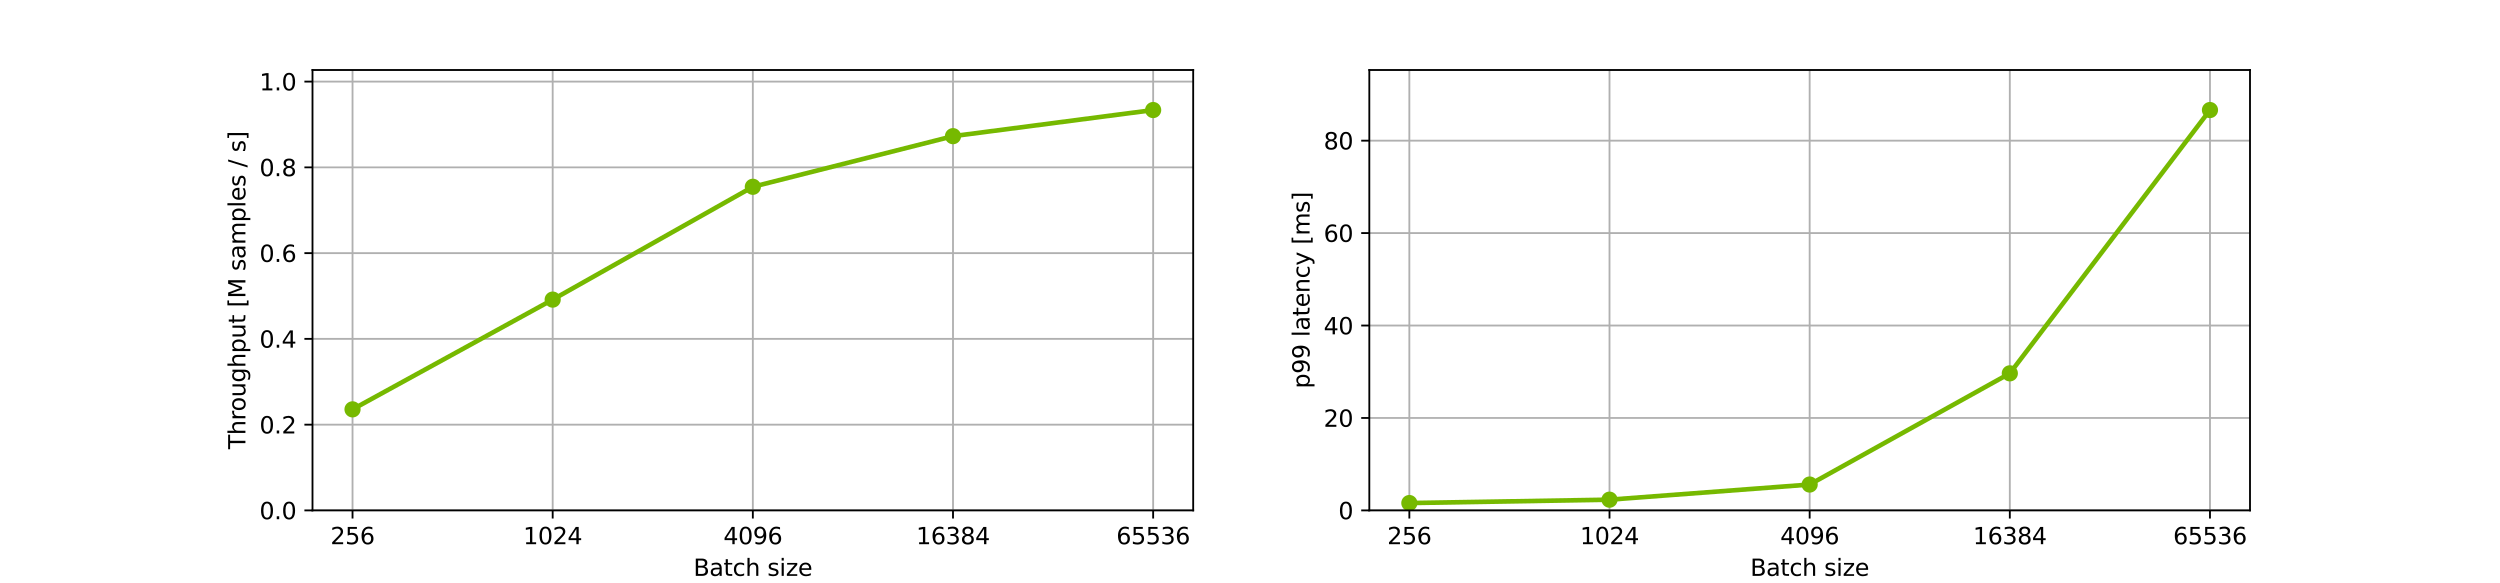 <svg xmlns="http://www.w3.org/2000/svg" xmlns:xlink="http://www.w3.org/1999/xlink" width="1440" height="336" version="1.1" viewBox="0 0 1080 252"><defs><style type="text/css">*{stroke-linejoin:round;stroke-linecap:butt}</style></defs><g id="figure_1"><g id="patch_1"><path d="M 0 252 L 1080 252 L 1080 0 L 0 0 z" style="fill:#fff"/></g><g id="axes_1"><g id="patch_2"><path d="M 135 220.5 L 515.455 220.5 L 515.455 30.24 L 135 30.24 z" style="fill:#fff"/></g><g id="matplotlib.axis_1"><g id="xtick_1"><g id="line2d_1"><path d="M 152.293 220.5 L 152.293 30.24" clip-path="url(#p8097a24c2f)" style="fill:none;stroke:#b0b0b0;stroke-width:.8;stroke-linecap:square"/></g><g id="line2d_2"><defs><path id="m59f4c37f22" d="M 0 0 L 0 3.5" style="stroke:#000;stroke-width:.8"/></defs><g><use x="152.293" y="220.5" xlink:href="#m59f4c37f22" style="stroke:#000;stroke-width:.8"/></g></g><g id="text_1"><g transform="translate(142.75 235.098)scale(0.1 -0.1)"><defs><path id="DejaVuSans-32" d="M 1228 531 L 3431 531 L 3431 0 L 469 0 L 469 531 Q 828 903 1448 1529 Q 2069 2156 2228 2338 Q 2531 2678 2651 2914 Q 2772 3150 2772 3378 Q 2772 3750 2511 3984 Q 2250 4219 1831 4219 Q 1534 4219 1204 4116 Q 875 4013 500 3803 L 500 4441 Q 881 4594 1212 4672 Q 1544 4750 1819 4750 Q 2544 4750 2975 4387 Q 3406 4025 3406 3419 Q 3406 3131 3298 2873 Q 3191 2616 2906 2266 Q 2828 2175 2409 1742 Q 1991 1309 1228 531 z" transform="scale(0.016)"/><path id="DejaVuSans-35" d="M 691 4666 L 3169 4666 L 3169 4134 L 1269 4134 L 1269 2991 Q 1406 3038 1543 3061 Q 1681 3084 1819 3084 Q 2600 3084 3056 2656 Q 3513 2228 3513 1497 Q 3513 744 3044 326 Q 2575 -91 1722 -91 Q 1428 -91 1123 -41 Q 819 9 494 109 L 494 744 Q 775 591 1075 516 Q 1375 441 1709 441 Q 2250 441 2565 725 Q 2881 1009 2881 1497 Q 2881 1984 2565 2268 Q 2250 2553 1709 2553 Q 1456 2553 1204 2497 Q 953 2441 691 2322 L 691 4666 z" transform="scale(0.016)"/><path id="DejaVuSans-36" d="M 2113 2584 Q 1688 2584 1439 2293 Q 1191 2003 1191 1497 Q 1191 994 1439 701 Q 1688 409 2113 409 Q 2538 409 2786 701 Q 3034 994 3034 1497 Q 3034 2003 2786 2293 Q 2538 2584 2113 2584 z M 3366 4563 L 3366 3988 Q 3128 4100 2886 4159 Q 2644 4219 2406 4219 Q 1781 4219 1451 3797 Q 1122 3375 1075 2522 Q 1259 2794 1537 2939 Q 1816 3084 2150 3084 Q 2853 3084 3261 2657 Q 3669 2231 3669 1497 Q 3669 778 3244 343 Q 2819 -91 2113 -91 Q 1303 -91 875 529 Q 447 1150 447 2328 Q 447 3434 972 4092 Q 1497 4750 2381 4750 Q 2619 4750 2861 4703 Q 3103 4656 3366 4563 z" transform="scale(0.016)"/></defs><use xlink:href="#DejaVuSans-32"/><use x="63.623" xlink:href="#DejaVuSans-35"/><use x="127.246" xlink:href="#DejaVuSans-36"/></g></g></g><g id="xtick_2"><g id="line2d_3"><path d="M 238.76 220.5 L 238.76 30.24" clip-path="url(#p8097a24c2f)" style="fill:none;stroke:#b0b0b0;stroke-width:.8;stroke-linecap:square"/></g><g id="line2d_4"><g><use x="238.76" y="220.5" xlink:href="#m59f4c37f22" style="stroke:#000;stroke-width:.8"/></g></g><g id="text_2"><g transform="translate(226.035 235.098)scale(0.1 -0.1)"><defs><path id="DejaVuSans-31" d="M 794 531 L 1825 531 L 1825 4091 L 703 3866 L 703 4441 L 1819 4666 L 2450 4666 L 2450 531 L 3481 531 L 3481 0 L 794 0 L 794 531 z" transform="scale(0.016)"/><path id="DejaVuSans-30" d="M 2034 4250 Q 1547 4250 1301 3770 Q 1056 3291 1056 2328 Q 1056 1369 1301 889 Q 1547 409 2034 409 Q 2525 409 2770 889 Q 3016 1369 3016 2328 Q 3016 3291 2770 3770 Q 2525 4250 2034 4250 z M 2034 4750 Q 2819 4750 3233 4129 Q 3647 3509 3647 2328 Q 3647 1150 3233 529 Q 2819 -91 2034 -91 Q 1250 -91 836 529 Q 422 1150 422 2328 Q 422 3509 836 4129 Q 1250 4750 2034 4750 z" transform="scale(0.016)"/><path id="DejaVuSans-34" d="M 2419 4116 L 825 1625 L 2419 1625 L 2419 4116 z M 2253 4666 L 3047 4666 L 3047 1625 L 3713 1625 L 3713 1100 L 3047 1100 L 3047 0 L 2419 0 L 2419 1100 L 313 1100 L 313 1709 L 2253 4666 z" transform="scale(0.016)"/></defs><use xlink:href="#DejaVuSans-31"/><use x="63.623" xlink:href="#DejaVuSans-30"/><use x="127.246" xlink:href="#DejaVuSans-32"/><use x="190.869" xlink:href="#DejaVuSans-34"/></g></g></g><g id="xtick_3"><g id="line2d_5"><path d="M 325.227 220.5 L 325.227 30.24" clip-path="url(#p8097a24c2f)" style="fill:none;stroke:#b0b0b0;stroke-width:.8;stroke-linecap:square"/></g><g id="line2d_6"><g><use x="325.227" y="220.5" xlink:href="#m59f4c37f22" style="stroke:#000;stroke-width:.8"/></g></g><g id="text_3"><g transform="translate(312.502 235.098)scale(0.1 -0.1)"><defs><path id="DejaVuSans-39" d="M 703 97 L 703 672 Q 941 559 1184 500 Q 1428 441 1663 441 Q 2288 441 2617 861 Q 2947 1281 2994 2138 Q 2813 1869 2534 1725 Q 2256 1581 1919 1581 Q 1219 1581 811 2004 Q 403 2428 403 3163 Q 403 3881 828 4315 Q 1253 4750 1959 4750 Q 2769 4750 3195 4129 Q 3622 3509 3622 2328 Q 3622 1225 3098 567 Q 2575 -91 1691 -91 Q 1453 -91 1209 -44 Q 966 3 703 97 z M 1959 2075 Q 2384 2075 2632 2365 Q 2881 2656 2881 3163 Q 2881 3666 2632 3958 Q 2384 4250 1959 4250 Q 1534 4250 1286 3958 Q 1038 3666 1038 3163 Q 1038 2656 1286 2365 Q 1534 2075 1959 2075 z" transform="scale(0.016)"/></defs><use xlink:href="#DejaVuSans-34"/><use x="63.623" xlink:href="#DejaVuSans-30"/><use x="127.246" xlink:href="#DejaVuSans-39"/><use x="190.869" xlink:href="#DejaVuSans-36"/></g></g></g><g id="xtick_4"><g id="line2d_7"><path d="M 411.694 220.5 L 411.694 30.24" clip-path="url(#p8097a24c2f)" style="fill:none;stroke:#b0b0b0;stroke-width:.8;stroke-linecap:square"/></g><g id="line2d_8"><g><use x="411.694" y="220.5" xlink:href="#m59f4c37f22" style="stroke:#000;stroke-width:.8"/></g></g><g id="text_4"><g transform="translate(395.788 235.098)scale(0.1 -0.1)"><defs><path id="DejaVuSans-33" d="M 2597 2516 Q 3050 2419 3304 2112 Q 3559 1806 3559 1356 Q 3559 666 3084 287 Q 2609 -91 1734 -91 Q 1441 -91 1130 -33 Q 819 25 488 141 L 488 750 Q 750 597 1062 519 Q 1375 441 1716 441 Q 2309 441 2620 675 Q 2931 909 2931 1356 Q 2931 1769 2642 2001 Q 2353 2234 1838 2234 L 1294 2234 L 1294 2753 L 1863 2753 Q 2328 2753 2575 2939 Q 2822 3125 2822 3475 Q 2822 3834 2567 4026 Q 2313 4219 1838 4219 Q 1578 4219 1281 4162 Q 984 4106 628 3988 L 628 4550 Q 988 4650 1302 4700 Q 1616 4750 1894 4750 Q 2613 4750 3031 4423 Q 3450 4097 3450 3541 Q 3450 3153 3228 2886 Q 3006 2619 2597 2516 z" transform="scale(0.016)"/><path id="DejaVuSans-38" d="M 2034 2216 Q 1584 2216 1326 1975 Q 1069 1734 1069 1313 Q 1069 891 1326 650 Q 1584 409 2034 409 Q 2484 409 2743 651 Q 3003 894 3003 1313 Q 3003 1734 2745 1975 Q 2488 2216 2034 2216 z M 1403 2484 Q 997 2584 770 2862 Q 544 3141 544 3541 Q 544 4100 942 4425 Q 1341 4750 2034 4750 Q 2731 4750 3128 4425 Q 3525 4100 3525 3541 Q 3525 3141 3298 2862 Q 3072 2584 2669 2484 Q 3125 2378 3379 2068 Q 3634 1759 3634 1313 Q 3634 634 3220 271 Q 2806 -91 2034 -91 Q 1263 -91 848 271 Q 434 634 434 1313 Q 434 1759 690 2068 Q 947 2378 1403 2484 z M 1172 3481 Q 1172 3119 1398 2916 Q 1625 2713 2034 2713 Q 2441 2713 2670 2916 Q 2900 3119 2900 3481 Q 2900 3844 2670 4047 Q 2441 4250 2034 4250 Q 1625 4250 1398 4047 Q 1172 3844 1172 3481 z" transform="scale(0.016)"/></defs><use xlink:href="#DejaVuSans-31"/><use x="63.623" xlink:href="#DejaVuSans-36"/><use x="127.246" xlink:href="#DejaVuSans-33"/><use x="190.869" xlink:href="#DejaVuSans-38"/><use x="254.492" xlink:href="#DejaVuSans-34"/></g></g></g><g id="xtick_5"><g id="line2d_9"><path d="M 498.161 220.5 L 498.161 30.24" clip-path="url(#p8097a24c2f)" style="fill:none;stroke:#b0b0b0;stroke-width:.8;stroke-linecap:square"/></g><g id="line2d_10"><g><use x="498.161" y="220.5" xlink:href="#m59f4c37f22" style="stroke:#000;stroke-width:.8"/></g></g><g id="text_5"><g transform="translate(482.255 235.098)scale(0.1 -0.1)"><use xlink:href="#DejaVuSans-36"/><use x="63.623" xlink:href="#DejaVuSans-35"/><use x="127.246" xlink:href="#DejaVuSans-35"/><use x="190.869" xlink:href="#DejaVuSans-33"/><use x="254.492" xlink:href="#DejaVuSans-36"/></g></g></g><g id="text_6"><g transform="translate(299.571 248.777)scale(0.1 -0.1)"><defs><path id="DejaVuSans-42" d="M 1259 2228 L 1259 519 L 2272 519 Q 2781 519 3026 730 Q 3272 941 3272 1375 Q 3272 1813 3026 2020 Q 2781 2228 2272 2228 L 1259 2228 z M 1259 4147 L 1259 2741 L 2194 2741 Q 2656 2741 2882 2914 Q 3109 3088 3109 3444 Q 3109 3797 2882 3972 Q 2656 4147 2194 4147 L 1259 4147 z M 628 4666 L 2241 4666 Q 2963 4666 3353 4366 Q 3744 4066 3744 3513 Q 3744 3084 3544 2831 Q 3344 2578 2956 2516 Q 3422 2416 3680 2098 Q 3938 1781 3938 1306 Q 3938 681 3513 340 Q 3088 0 2303 0 L 628 0 L 628 4666 z" transform="scale(0.016)"/><path id="DejaVuSans-61" d="M 2194 1759 Q 1497 1759 1228 1600 Q 959 1441 959 1056 Q 959 750 1161 570 Q 1363 391 1709 391 Q 2188 391 2477 730 Q 2766 1069 2766 1631 L 2766 1759 L 2194 1759 z M 3341 1997 L 3341 0 L 2766 0 L 2766 531 Q 2569 213 2275 61 Q 1981 -91 1556 -91 Q 1019 -91 701 211 Q 384 513 384 1019 Q 384 1609 779 1909 Q 1175 2209 1959 2209 L 2766 2209 L 2766 2266 Q 2766 2663 2505 2880 Q 2244 3097 1772 3097 Q 1472 3097 1187 3025 Q 903 2953 641 2809 L 641 3341 Q 956 3463 1253 3523 Q 1550 3584 1831 3584 Q 2591 3584 2966 3190 Q 3341 2797 3341 1997 z" transform="scale(0.016)"/><path id="DejaVuSans-74" d="M 1172 4494 L 1172 3500 L 2356 3500 L 2356 3053 L 1172 3053 L 1172 1153 Q 1172 725 1289 603 Q 1406 481 1766 481 L 2356 481 L 2356 0 L 1766 0 Q 1100 0 847 248 Q 594 497 594 1153 L 594 3053 L 172 3053 L 172 3500 L 594 3500 L 594 4494 L 1172 4494 z" transform="scale(0.016)"/><path id="DejaVuSans-63" d="M 3122 3366 L 3122 2828 Q 2878 2963 2633 3030 Q 2388 3097 2138 3097 Q 1578 3097 1268 2742 Q 959 2388 959 1747 Q 959 1106 1268 751 Q 1578 397 2138 397 Q 2388 397 2633 464 Q 2878 531 3122 666 L 3122 134 Q 2881 22 2623 -34 Q 2366 -91 2075 -91 Q 1284 -91 818 406 Q 353 903 353 1747 Q 353 2603 823 3093 Q 1294 3584 2113 3584 Q 2378 3584 2631 3529 Q 2884 3475 3122 3366 z" transform="scale(0.016)"/><path id="DejaVuSans-68" d="M 3513 2113 L 3513 0 L 2938 0 L 2938 2094 Q 2938 2591 2744 2837 Q 2550 3084 2163 3084 Q 1697 3084 1428 2787 Q 1159 2491 1159 1978 L 1159 0 L 581 0 L 581 4863 L 1159 4863 L 1159 2956 Q 1366 3272 1645 3428 Q 1925 3584 2291 3584 Q 2894 3584 3203 3211 Q 3513 2838 3513 2113 z" transform="scale(0.016)"/><path id="DejaVuSans-20" transform="scale(0.016)"/><path id="DejaVuSans-73" d="M 2834 3397 L 2834 2853 Q 2591 2978 2328 3040 Q 2066 3103 1784 3103 Q 1356 3103 1142 2972 Q 928 2841 928 2578 Q 928 2378 1081 2264 Q 1234 2150 1697 2047 L 1894 2003 Q 2506 1872 2764 1633 Q 3022 1394 3022 966 Q 3022 478 2636 193 Q 2250 -91 1575 -91 Q 1294 -91 989 -36 Q 684 19 347 128 L 347 722 Q 666 556 975 473 Q 1284 391 1588 391 Q 1994 391 2212 530 Q 2431 669 2431 922 Q 2431 1156 2273 1281 Q 2116 1406 1581 1522 L 1381 1569 Q 847 1681 609 1914 Q 372 2147 372 2553 Q 372 3047 722 3315 Q 1072 3584 1716 3584 Q 2034 3584 2315 3537 Q 2597 3491 2834 3397 z" transform="scale(0.016)"/><path id="DejaVuSans-69" d="M 603 3500 L 1178 3500 L 1178 0 L 603 0 L 603 3500 z M 603 4863 L 1178 4863 L 1178 4134 L 603 4134 L 603 4863 z" transform="scale(0.016)"/><path id="DejaVuSans-7a" d="M 353 3500 L 3084 3500 L 3084 2975 L 922 459 L 3084 459 L 3084 0 L 275 0 L 275 525 L 2438 3041 L 353 3041 L 353 3500 z" transform="scale(0.016)"/><path id="DejaVuSans-65" d="M 3597 1894 L 3597 1613 L 953 1613 Q 991 1019 1311 708 Q 1631 397 2203 397 Q 2534 397 2845 478 Q 3156 559 3463 722 L 3463 178 Q 3153 47 2828 -22 Q 2503 -91 2169 -91 Q 1331 -91 842 396 Q 353 884 353 1716 Q 353 2575 817 3079 Q 1281 3584 2069 3584 Q 2775 3584 3186 3129 Q 3597 2675 3597 1894 z M 3022 2063 Q 3016 2534 2758 2815 Q 2500 3097 2075 3097 Q 1594 3097 1305 2825 Q 1016 2553 972 2059 L 3022 2063 z" transform="scale(0.016)"/></defs><use xlink:href="#DejaVuSans-42"/><use x="68.604" xlink:href="#DejaVuSans-61"/><use x="129.883" xlink:href="#DejaVuSans-74"/><use x="169.092" xlink:href="#DejaVuSans-63"/><use x="224.072" xlink:href="#DejaVuSans-68"/><use x="287.451" xlink:href="#DejaVuSans-20"/><use x="319.238" xlink:href="#DejaVuSans-73"/><use x="371.338" xlink:href="#DejaVuSans-69"/><use x="399.121" xlink:href="#DejaVuSans-7a"/><use x="451.611" xlink:href="#DejaVuSans-65"/></g></g></g><g id="matplotlib.axis_2"><g id="ytick_1"><g id="line2d_11"><path d="M 135 220.5 L 515.455 220.5" clip-path="url(#p8097a24c2f)" style="fill:none;stroke:#b0b0b0;stroke-width:.8;stroke-linecap:square"/></g><g id="line2d_12"><defs><path id="m750aecc648" d="M 0 0 L -3.5 0" style="stroke:#000;stroke-width:.8"/></defs><g><use x="135" y="220.5" xlink:href="#m750aecc648" style="stroke:#000;stroke-width:.8"/></g></g><g id="text_7"><g transform="translate(112.097 224.299)scale(0.1 -0.1)"><defs><path id="DejaVuSans-2e" d="M 684 794 L 1344 794 L 1344 0 L 684 0 L 684 794 z" transform="scale(0.016)"/></defs><use xlink:href="#DejaVuSans-30"/><use x="63.623" xlink:href="#DejaVuSans-2e"/><use x="95.41" xlink:href="#DejaVuSans-30"/></g></g></g><g id="ytick_2"><g id="line2d_13"><path d="M 135 183.45 L 515.455 183.45" clip-path="url(#p8097a24c2f)" style="fill:none;stroke:#b0b0b0;stroke-width:.8;stroke-linecap:square"/></g><g id="line2d_14"><g><use x="135" y="183.45" xlink:href="#m750aecc648" style="stroke:#000;stroke-width:.8"/></g></g><g id="text_8"><g transform="translate(112.097 187.249)scale(0.1 -0.1)"><use xlink:href="#DejaVuSans-30"/><use x="63.623" xlink:href="#DejaVuSans-2e"/><use x="95.41" xlink:href="#DejaVuSans-32"/></g></g></g><g id="ytick_3"><g id="line2d_15"><path d="M 135 146.4 L 515.455 146.4" clip-path="url(#p8097a24c2f)" style="fill:none;stroke:#b0b0b0;stroke-width:.8;stroke-linecap:square"/></g><g id="line2d_16"><g><use x="135" y="146.4" xlink:href="#m750aecc648" style="stroke:#000;stroke-width:.8"/></g></g><g id="text_9"><g transform="translate(112.097 150.199)scale(0.1 -0.1)"><use xlink:href="#DejaVuSans-30"/><use x="63.623" xlink:href="#DejaVuSans-2e"/><use x="95.41" xlink:href="#DejaVuSans-34"/></g></g></g><g id="ytick_4"><g id="line2d_17"><path d="M 135 109.35 L 515.455 109.35" clip-path="url(#p8097a24c2f)" style="fill:none;stroke:#b0b0b0;stroke-width:.8;stroke-linecap:square"/></g><g id="line2d_18"><g><use x="135" y="109.35" xlink:href="#m750aecc648" style="stroke:#000;stroke-width:.8"/></g></g><g id="text_10"><g transform="translate(112.097 113.149)scale(0.1 -0.1)"><use xlink:href="#DejaVuSans-30"/><use x="63.623" xlink:href="#DejaVuSans-2e"/><use x="95.41" xlink:href="#DejaVuSans-36"/></g></g></g><g id="ytick_5"><g id="line2d_19"><path d="M 135 72.3 L 515.455 72.3" clip-path="url(#p8097a24c2f)" style="fill:none;stroke:#b0b0b0;stroke-width:.8;stroke-linecap:square"/></g><g id="line2d_20"><g><use x="135" y="72.3" xlink:href="#m750aecc648" style="stroke:#000;stroke-width:.8"/></g></g><g id="text_11"><g transform="translate(112.097 76.099)scale(0.1 -0.1)"><use xlink:href="#DejaVuSans-30"/><use x="63.623" xlink:href="#DejaVuSans-2e"/><use x="95.41" xlink:href="#DejaVuSans-38"/></g></g></g><g id="ytick_6"><g id="line2d_21"><path d="M 135 35.25 L 515.455 35.25" clip-path="url(#p8097a24c2f)" style="fill:none;stroke:#b0b0b0;stroke-width:.8;stroke-linecap:square"/></g><g id="line2d_22"><g><use x="135" y="35.25" xlink:href="#m750aecc648" style="stroke:#000;stroke-width:.8"/></g></g><g id="text_12"><g transform="translate(112.097 39.05)scale(0.1 -0.1)"><use xlink:href="#DejaVuSans-31"/><use x="63.623" xlink:href="#DejaVuSans-2e"/><use x="95.41" xlink:href="#DejaVuSans-30"/></g></g></g><g id="text_13"><g transform="translate(106.017 194.054)rotate(-90)scale(0.1 -0.1)"><defs><path id="DejaVuSans-54" d="M -19 4666 L 3928 4666 L 3928 4134 L 2272 4134 L 2272 0 L 1638 0 L 1638 4134 L -19 4134 L -19 4666 z" transform="scale(0.016)"/><path id="DejaVuSans-72" d="M 2631 2963 Q 2534 3019 2420 3045 Q 2306 3072 2169 3072 Q 1681 3072 1420 2755 Q 1159 2438 1159 1844 L 1159 0 L 581 0 L 581 3500 L 1159 3500 L 1159 2956 Q 1341 3275 1631 3429 Q 1922 3584 2338 3584 Q 2397 3584 2469 3576 Q 2541 3569 2628 3553 L 2631 2963 z" transform="scale(0.016)"/><path id="DejaVuSans-6f" d="M 1959 3097 Q 1497 3097 1228 2736 Q 959 2375 959 1747 Q 959 1119 1226 758 Q 1494 397 1959 397 Q 2419 397 2687 759 Q 2956 1122 2956 1747 Q 2956 2369 2687 2733 Q 2419 3097 1959 3097 z M 1959 3584 Q 2709 3584 3137 3096 Q 3566 2609 3566 1747 Q 3566 888 3137 398 Q 2709 -91 1959 -91 Q 1206 -91 779 398 Q 353 888 353 1747 Q 353 2609 779 3096 Q 1206 3584 1959 3584 z" transform="scale(0.016)"/><path id="DejaVuSans-75" d="M 544 1381 L 544 3500 L 1119 3500 L 1119 1403 Q 1119 906 1312 657 Q 1506 409 1894 409 Q 2359 409 2629 706 Q 2900 1003 2900 1516 L 2900 3500 L 3475 3500 L 3475 0 L 2900 0 L 2900 538 Q 2691 219 2414 64 Q 2138 -91 1772 -91 Q 1169 -91 856 284 Q 544 659 544 1381 z M 1991 3584 L 1991 3584 z" transform="scale(0.016)"/><path id="DejaVuSans-67" d="M 2906 1791 Q 2906 2416 2648 2759 Q 2391 3103 1925 3103 Q 1463 3103 1205 2759 Q 947 2416 947 1791 Q 947 1169 1205 825 Q 1463 481 1925 481 Q 2391 481 2648 825 Q 2906 1169 2906 1791 z M 3481 434 Q 3481 -459 3084 -895 Q 2688 -1331 1869 -1331 Q 1566 -1331 1297 -1286 Q 1028 -1241 775 -1147 L 775 -588 Q 1028 -725 1275 -790 Q 1522 -856 1778 -856 Q 2344 -856 2625 -561 Q 2906 -266 2906 331 L 2906 616 Q 2728 306 2450 153 Q 2172 0 1784 0 Q 1141 0 747 490 Q 353 981 353 1791 Q 353 2603 747 3093 Q 1141 3584 1784 3584 Q 2172 3584 2450 3431 Q 2728 3278 2906 2969 L 2906 3500 L 3481 3500 L 3481 434 z" transform="scale(0.016)"/><path id="DejaVuSans-70" d="M 1159 525 L 1159 -1331 L 581 -1331 L 581 3500 L 1159 3500 L 1159 2969 Q 1341 3281 1617 3432 Q 1894 3584 2278 3584 Q 2916 3584 3314 3078 Q 3713 2572 3713 1747 Q 3713 922 3314 415 Q 2916 -91 2278 -91 Q 1894 -91 1617 61 Q 1341 213 1159 525 z M 3116 1747 Q 3116 2381 2855 2742 Q 2594 3103 2138 3103 Q 1681 3103 1420 2742 Q 1159 2381 1159 1747 Q 1159 1113 1420 752 Q 1681 391 2138 391 Q 2594 391 2855 752 Q 3116 1113 3116 1747 z" transform="scale(0.016)"/><path id="DejaVuSans-5b" d="M 550 4863 L 1875 4863 L 1875 4416 L 1125 4416 L 1125 -397 L 1875 -397 L 1875 -844 L 550 -844 L 550 4863 z" transform="scale(0.016)"/><path id="DejaVuSans-4d" d="M 628 4666 L 1569 4666 L 2759 1491 L 3956 4666 L 4897 4666 L 4897 0 L 4281 0 L 4281 4097 L 3078 897 L 2444 897 L 1241 4097 L 1241 0 L 628 0 L 628 4666 z" transform="scale(0.016)"/><path id="DejaVuSans-6d" d="M 3328 2828 Q 3544 3216 3844 3400 Q 4144 3584 4550 3584 Q 5097 3584 5394 3201 Q 5691 2819 5691 2113 L 5691 0 L 5113 0 L 5113 2094 Q 5113 2597 4934 2840 Q 4756 3084 4391 3084 Q 3944 3084 3684 2787 Q 3425 2491 3425 1978 L 3425 0 L 2847 0 L 2847 2094 Q 2847 2600 2669 2842 Q 2491 3084 2119 3084 Q 1678 3084 1418 2786 Q 1159 2488 1159 1978 L 1159 0 L 581 0 L 581 3500 L 1159 3500 L 1159 2956 Q 1356 3278 1631 3431 Q 1906 3584 2284 3584 Q 2666 3584 2933 3390 Q 3200 3197 3328 2828 z" transform="scale(0.016)"/><path id="DejaVuSans-6c" d="M 603 4863 L 1178 4863 L 1178 0 L 603 0 L 603 4863 z" transform="scale(0.016)"/><path id="DejaVuSans-2f" d="M 1625 4666 L 2156 4666 L 531 -594 L 0 -594 L 1625 4666 z" transform="scale(0.016)"/><path id="DejaVuSans-5d" d="M 1947 4863 L 1947 -844 L 622 -844 L 622 -397 L 1369 -397 L 1369 4416 L 622 4416 L 622 4863 L 1947 4863 z" transform="scale(0.016)"/></defs><use xlink:href="#DejaVuSans-54"/><use x="61.084" xlink:href="#DejaVuSans-68"/><use x="124.463" xlink:href="#DejaVuSans-72"/><use x="163.326" xlink:href="#DejaVuSans-6f"/><use x="224.508" xlink:href="#DejaVuSans-75"/><use x="287.887" xlink:href="#DejaVuSans-67"/><use x="351.363" xlink:href="#DejaVuSans-68"/><use x="414.742" xlink:href="#DejaVuSans-70"/><use x="478.219" xlink:href="#DejaVuSans-75"/><use x="541.598" xlink:href="#DejaVuSans-74"/><use x="580.807" xlink:href="#DejaVuSans-20"/><use x="612.594" xlink:href="#DejaVuSans-5b"/><use x="651.607" xlink:href="#DejaVuSans-4d"/><use x="737.887" xlink:href="#DejaVuSans-20"/><use x="769.674" xlink:href="#DejaVuSans-73"/><use x="821.773" xlink:href="#DejaVuSans-61"/><use x="883.053" xlink:href="#DejaVuSans-6d"/><use x="980.465" xlink:href="#DejaVuSans-70"/><use x="1043.941" xlink:href="#DejaVuSans-6c"/><use x="1071.725" xlink:href="#DejaVuSans-65"/><use x="1133.248" xlink:href="#DejaVuSans-73"/><use x="1185.348" xlink:href="#DejaVuSans-20"/><use x="1217.135" xlink:href="#DejaVuSans-2f"/><use x="1250.826" xlink:href="#DejaVuSans-20"/><use x="1282.613" xlink:href="#DejaVuSans-73"/><use x="1334.713" xlink:href="#DejaVuSans-5d"/></g></g></g><g id="line2d_23"><path d="M 152.293 176.843 L 238.76 129.43 L 325.227 80.694 L 411.694 58.822 L 498.161 47.536" clip-path="url(#p8097a24c2f)" style="fill:none;stroke:#76b900;stroke-width:2;stroke-linecap:square"/><defs><path id="m9b0a7417e4" d="M 0 3 C 0.796 3 1.559 2.684 2.121 2.121 C 2.684 1.559 3 0.796 3 0 C 3 -0.796 2.684 -1.559 2.121 -2.121 C 1.559 -2.684 0.796 -3 0 -3 C -0.796 -3 -1.559 -2.684 -2.121 -2.121 C -2.684 -1.559 -3 -0.796 -3 0 C -3 0.796 -2.684 1.559 -2.121 2.121 C -1.559 2.684 -0.796 3 0 3 z" style="stroke:#76b900"/></defs><g clip-path="url(#p8097a24c2f)"><use x="152.293" y="176.843" xlink:href="#m9b0a7417e4" style="fill:#76b900;stroke:#76b900"/><use x="238.76" y="129.43" xlink:href="#m9b0a7417e4" style="fill:#76b900;stroke:#76b900"/><use x="325.227" y="80.694" xlink:href="#m9b0a7417e4" style="fill:#76b900;stroke:#76b900"/><use x="411.694" y="58.822" xlink:href="#m9b0a7417e4" style="fill:#76b900;stroke:#76b900"/><use x="498.161" y="47.536" xlink:href="#m9b0a7417e4" style="fill:#76b900;stroke:#76b900"/></g></g><g id="patch_3"><path d="M 135 220.5 L 135 30.24" style="fill:none;stroke:#000;stroke-width:.8;stroke-linejoin:miter;stroke-linecap:square"/></g><g id="patch_4"><path d="M 515.455 220.5 L 515.455 30.24" style="fill:none;stroke:#000;stroke-width:.8;stroke-linejoin:miter;stroke-linecap:square"/></g><g id="patch_5"><path d="M 135 220.5 L 515.455 220.5" style="fill:none;stroke:#000;stroke-width:.8;stroke-linejoin:miter;stroke-linecap:square"/></g><g id="patch_6"><path d="M 135 30.24 L 515.455 30.24" style="fill:none;stroke:#000;stroke-width:.8;stroke-linejoin:miter;stroke-linecap:square"/></g></g><g id="axes_2"><g id="patch_7"><path d="M 591.545 220.5 L 972 220.5 L 972 30.24 L 591.545 30.24 z" style="fill:#fff"/></g><g id="matplotlib.axis_3"><g id="xtick_6"><g id="line2d_24"><path d="M 608.839 220.5 L 608.839 30.24" clip-path="url(#p178f1c7d2e)" style="fill:none;stroke:#b0b0b0;stroke-width:.8;stroke-linecap:square"/></g><g id="line2d_25"><g><use x="608.839" y="220.5" xlink:href="#m59f4c37f22" style="stroke:#000;stroke-width:.8"/></g></g><g id="text_14"><g transform="translate(599.295 235.098)scale(0.1 -0.1)"><use xlink:href="#DejaVuSans-32"/><use x="63.623" xlink:href="#DejaVuSans-35"/><use x="127.246" xlink:href="#DejaVuSans-36"/></g></g></g><g id="xtick_7"><g id="line2d_26"><path d="M 695.306 220.5 L 695.306 30.24" clip-path="url(#p178f1c7d2e)" style="fill:none;stroke:#b0b0b0;stroke-width:.8;stroke-linecap:square"/></g><g id="line2d_27"><g><use x="695.306" y="220.5" xlink:href="#m59f4c37f22" style="stroke:#000;stroke-width:.8"/></g></g><g id="text_15"><g transform="translate(682.581 235.098)scale(0.1 -0.1)"><use xlink:href="#DejaVuSans-31"/><use x="63.623" xlink:href="#DejaVuSans-30"/><use x="127.246" xlink:href="#DejaVuSans-32"/><use x="190.869" xlink:href="#DejaVuSans-34"/></g></g></g><g id="xtick_8"><g id="line2d_28"><path d="M 781.773 220.5 L 781.773 30.24" clip-path="url(#p178f1c7d2e)" style="fill:none;stroke:#b0b0b0;stroke-width:.8;stroke-linecap:square"/></g><g id="line2d_29"><g><use x="781.773" y="220.5" xlink:href="#m59f4c37f22" style="stroke:#000;stroke-width:.8"/></g></g><g id="text_16"><g transform="translate(769.048 235.098)scale(0.1 -0.1)"><use xlink:href="#DejaVuSans-34"/><use x="63.623" xlink:href="#DejaVuSans-30"/><use x="127.246" xlink:href="#DejaVuSans-39"/><use x="190.869" xlink:href="#DejaVuSans-36"/></g></g></g><g id="xtick_9"><g id="line2d_30"><path d="M 868.24 220.5 L 868.24 30.24" clip-path="url(#p178f1c7d2e)" style="fill:none;stroke:#b0b0b0;stroke-width:.8;stroke-linecap:square"/></g><g id="line2d_31"><g><use x="868.24" y="220.5" xlink:href="#m59f4c37f22" style="stroke:#000;stroke-width:.8"/></g></g><g id="text_17"><g transform="translate(852.333 235.098)scale(0.1 -0.1)"><use xlink:href="#DejaVuSans-31"/><use x="63.623" xlink:href="#DejaVuSans-36"/><use x="127.246" xlink:href="#DejaVuSans-33"/><use x="190.869" xlink:href="#DejaVuSans-38"/><use x="254.492" xlink:href="#DejaVuSans-34"/></g></g></g><g id="xtick_10"><g id="line2d_32"><path d="M 954.707 220.5 L 954.707 30.24" clip-path="url(#p178f1c7d2e)" style="fill:none;stroke:#b0b0b0;stroke-width:.8;stroke-linecap:square"/></g><g id="line2d_33"><g><use x="954.707" y="220.5" xlink:href="#m59f4c37f22" style="stroke:#000;stroke-width:.8"/></g></g><g id="text_18"><g transform="translate(938.8 235.098)scale(0.1 -0.1)"><use xlink:href="#DejaVuSans-36"/><use x="63.623" xlink:href="#DejaVuSans-35"/><use x="127.246" xlink:href="#DejaVuSans-35"/><use x="190.869" xlink:href="#DejaVuSans-33"/><use x="254.492" xlink:href="#DejaVuSans-36"/></g></g></g><g id="text_19"><g transform="translate(756.116 248.777)scale(0.1 -0.1)"><use xlink:href="#DejaVuSans-42"/><use x="68.604" xlink:href="#DejaVuSans-61"/><use x="129.883" xlink:href="#DejaVuSans-74"/><use x="169.092" xlink:href="#DejaVuSans-63"/><use x="224.072" xlink:href="#DejaVuSans-68"/><use x="287.451" xlink:href="#DejaVuSans-20"/><use x="319.238" xlink:href="#DejaVuSans-73"/><use x="371.338" xlink:href="#DejaVuSans-69"/><use x="399.121" xlink:href="#DejaVuSans-7a"/><use x="451.611" xlink:href="#DejaVuSans-65"/></g></g></g><g id="matplotlib.axis_4"><g id="ytick_7"><g id="line2d_34"><path d="M 591.545 220.5 L 972 220.5" clip-path="url(#p178f1c7d2e)" style="fill:none;stroke:#b0b0b0;stroke-width:.8;stroke-linecap:square"/></g><g id="line2d_35"><g><use x="591.545" y="220.5" xlink:href="#m750aecc648" style="stroke:#000;stroke-width:.8"/></g></g><g id="text_20"><g transform="translate(578.183 224.299)scale(0.1 -0.1)"><use xlink:href="#DejaVuSans-30"/></g></g></g><g id="ytick_8"><g id="line2d_36"><path d="M 591.545 180.565 L 972 180.565" clip-path="url(#p178f1c7d2e)" style="fill:none;stroke:#b0b0b0;stroke-width:.8;stroke-linecap:square"/></g><g id="line2d_37"><g><use x="591.545" y="180.565" xlink:href="#m750aecc648" style="stroke:#000;stroke-width:.8"/></g></g><g id="text_21"><g transform="translate(571.82 184.364)scale(0.1 -0.1)"><use xlink:href="#DejaVuSans-32"/><use x="63.623" xlink:href="#DejaVuSans-30"/></g></g></g><g id="ytick_9"><g id="line2d_38"><path d="M 591.545 140.629 L 972 140.629" clip-path="url(#p178f1c7d2e)" style="fill:none;stroke:#b0b0b0;stroke-width:.8;stroke-linecap:square"/></g><g id="line2d_39"><g><use x="591.545" y="140.629" xlink:href="#m750aecc648" style="stroke:#000;stroke-width:.8"/></g></g><g id="text_22"><g transform="translate(571.82 144.429)scale(0.1 -0.1)"><use xlink:href="#DejaVuSans-34"/><use x="63.623" xlink:href="#DejaVuSans-30"/></g></g></g><g id="ytick_10"><g id="line2d_40"><path d="M 591.545 100.694 L 972 100.694" clip-path="url(#p178f1c7d2e)" style="fill:none;stroke:#b0b0b0;stroke-width:.8;stroke-linecap:square"/></g><g id="line2d_41"><g><use x="591.545" y="100.694" xlink:href="#m750aecc648" style="stroke:#000;stroke-width:.8"/></g></g><g id="text_23"><g transform="translate(571.82 104.493)scale(0.1 -0.1)"><use xlink:href="#DejaVuSans-36"/><use x="63.623" xlink:href="#DejaVuSans-30"/></g></g></g><g id="ytick_11"><g id="line2d_42"><path d="M 591.545 60.759 L 972 60.759" clip-path="url(#p178f1c7d2e)" style="fill:none;stroke:#b0b0b0;stroke-width:.8;stroke-linecap:square"/></g><g id="line2d_43"><g><use x="591.545" y="60.759" xlink:href="#m750aecc648" style="stroke:#000;stroke-width:.8"/></g></g><g id="text_24"><g transform="translate(571.82 64.558)scale(0.1 -0.1)"><use xlink:href="#DejaVuSans-38"/><use x="63.623" xlink:href="#DejaVuSans-30"/></g></g></g><g id="text_25"><g transform="translate(565.741 167.829)rotate(-90)scale(0.1 -0.1)"><defs><path id="DejaVuSans-6e" d="M 3513 2113 L 3513 0 L 2938 0 L 2938 2094 Q 2938 2591 2744 2837 Q 2550 3084 2163 3084 Q 1697 3084 1428 2787 Q 1159 2491 1159 1978 L 1159 0 L 581 0 L 581 3500 L 1159 3500 L 1159 2956 Q 1366 3272 1645 3428 Q 1925 3584 2291 3584 Q 2894 3584 3203 3211 Q 3513 2838 3513 2113 z" transform="scale(0.016)"/><path id="DejaVuSans-79" d="M 2059 -325 Q 1816 -950 1584 -1140 Q 1353 -1331 966 -1331 L 506 -1331 L 506 -850 L 844 -850 Q 1081 -850 1212 -737 Q 1344 -625 1503 -206 L 1606 56 L 191 3500 L 800 3500 L 1894 763 L 2988 3500 L 3597 3500 L 2059 -325 z" transform="scale(0.016)"/></defs><use xlink:href="#DejaVuSans-70"/><use x="63.477" xlink:href="#DejaVuSans-39"/><use x="127.1" xlink:href="#DejaVuSans-39"/><use x="190.723" xlink:href="#DejaVuSans-20"/><use x="222.51" xlink:href="#DejaVuSans-6c"/><use x="250.293" xlink:href="#DejaVuSans-61"/><use x="311.572" xlink:href="#DejaVuSans-74"/><use x="350.781" xlink:href="#DejaVuSans-65"/><use x="412.305" xlink:href="#DejaVuSans-6e"/><use x="475.684" xlink:href="#DejaVuSans-63"/><use x="530.664" xlink:href="#DejaVuSans-79"/><use x="589.844" xlink:href="#DejaVuSans-20"/><use x="621.631" xlink:href="#DejaVuSans-5b"/><use x="660.645" xlink:href="#DejaVuSans-6d"/><use x="758.057" xlink:href="#DejaVuSans-73"/><use x="810.156" xlink:href="#DejaVuSans-5d"/></g></g></g><g id="line2d_44"><path d="M 608.839 217.319 L 695.306 215.86 L 781.773 209.32 L 868.24 161.284 L 954.707 47.536" clip-path="url(#p178f1c7d2e)" style="fill:none;stroke:#76b900;stroke-width:2;stroke-linecap:square"/><g clip-path="url(#p178f1c7d2e)"><use x="608.839" y="217.319" xlink:href="#m9b0a7417e4" style="fill:#76b900;stroke:#76b900"/><use x="695.306" y="215.86" xlink:href="#m9b0a7417e4" style="fill:#76b900;stroke:#76b900"/><use x="781.773" y="209.32" xlink:href="#m9b0a7417e4" style="fill:#76b900;stroke:#76b900"/><use x="868.24" y="161.284" xlink:href="#m9b0a7417e4" style="fill:#76b900;stroke:#76b900"/><use x="954.707" y="47.536" xlink:href="#m9b0a7417e4" style="fill:#76b900;stroke:#76b900"/></g></g><g id="patch_8"><path d="M 591.545 220.5 L 591.545 30.24" style="fill:none;stroke:#000;stroke-width:.8;stroke-linejoin:miter;stroke-linecap:square"/></g><g id="patch_9"><path d="M 972 220.5 L 972 30.24" style="fill:none;stroke:#000;stroke-width:.8;stroke-linejoin:miter;stroke-linecap:square"/></g><g id="patch_10"><path d="M 591.545 220.5 L 972 220.5" style="fill:none;stroke:#000;stroke-width:.8;stroke-linejoin:miter;stroke-linecap:square"/></g><g id="patch_11"><path d="M 591.545 30.24 L 972 30.24" style="fill:none;stroke:#000;stroke-width:.8;stroke-linejoin:miter;stroke-linecap:square"/></g></g></g><defs><clipPath id="p8097a24c2f"><rect width="380.455" height="190.26" x="135" y="30.24"/></clipPath><clipPath id="p178f1c7d2e"><rect width="380.455" height="190.26" x="591.545" y="30.24"/></clipPath></defs></svg>
